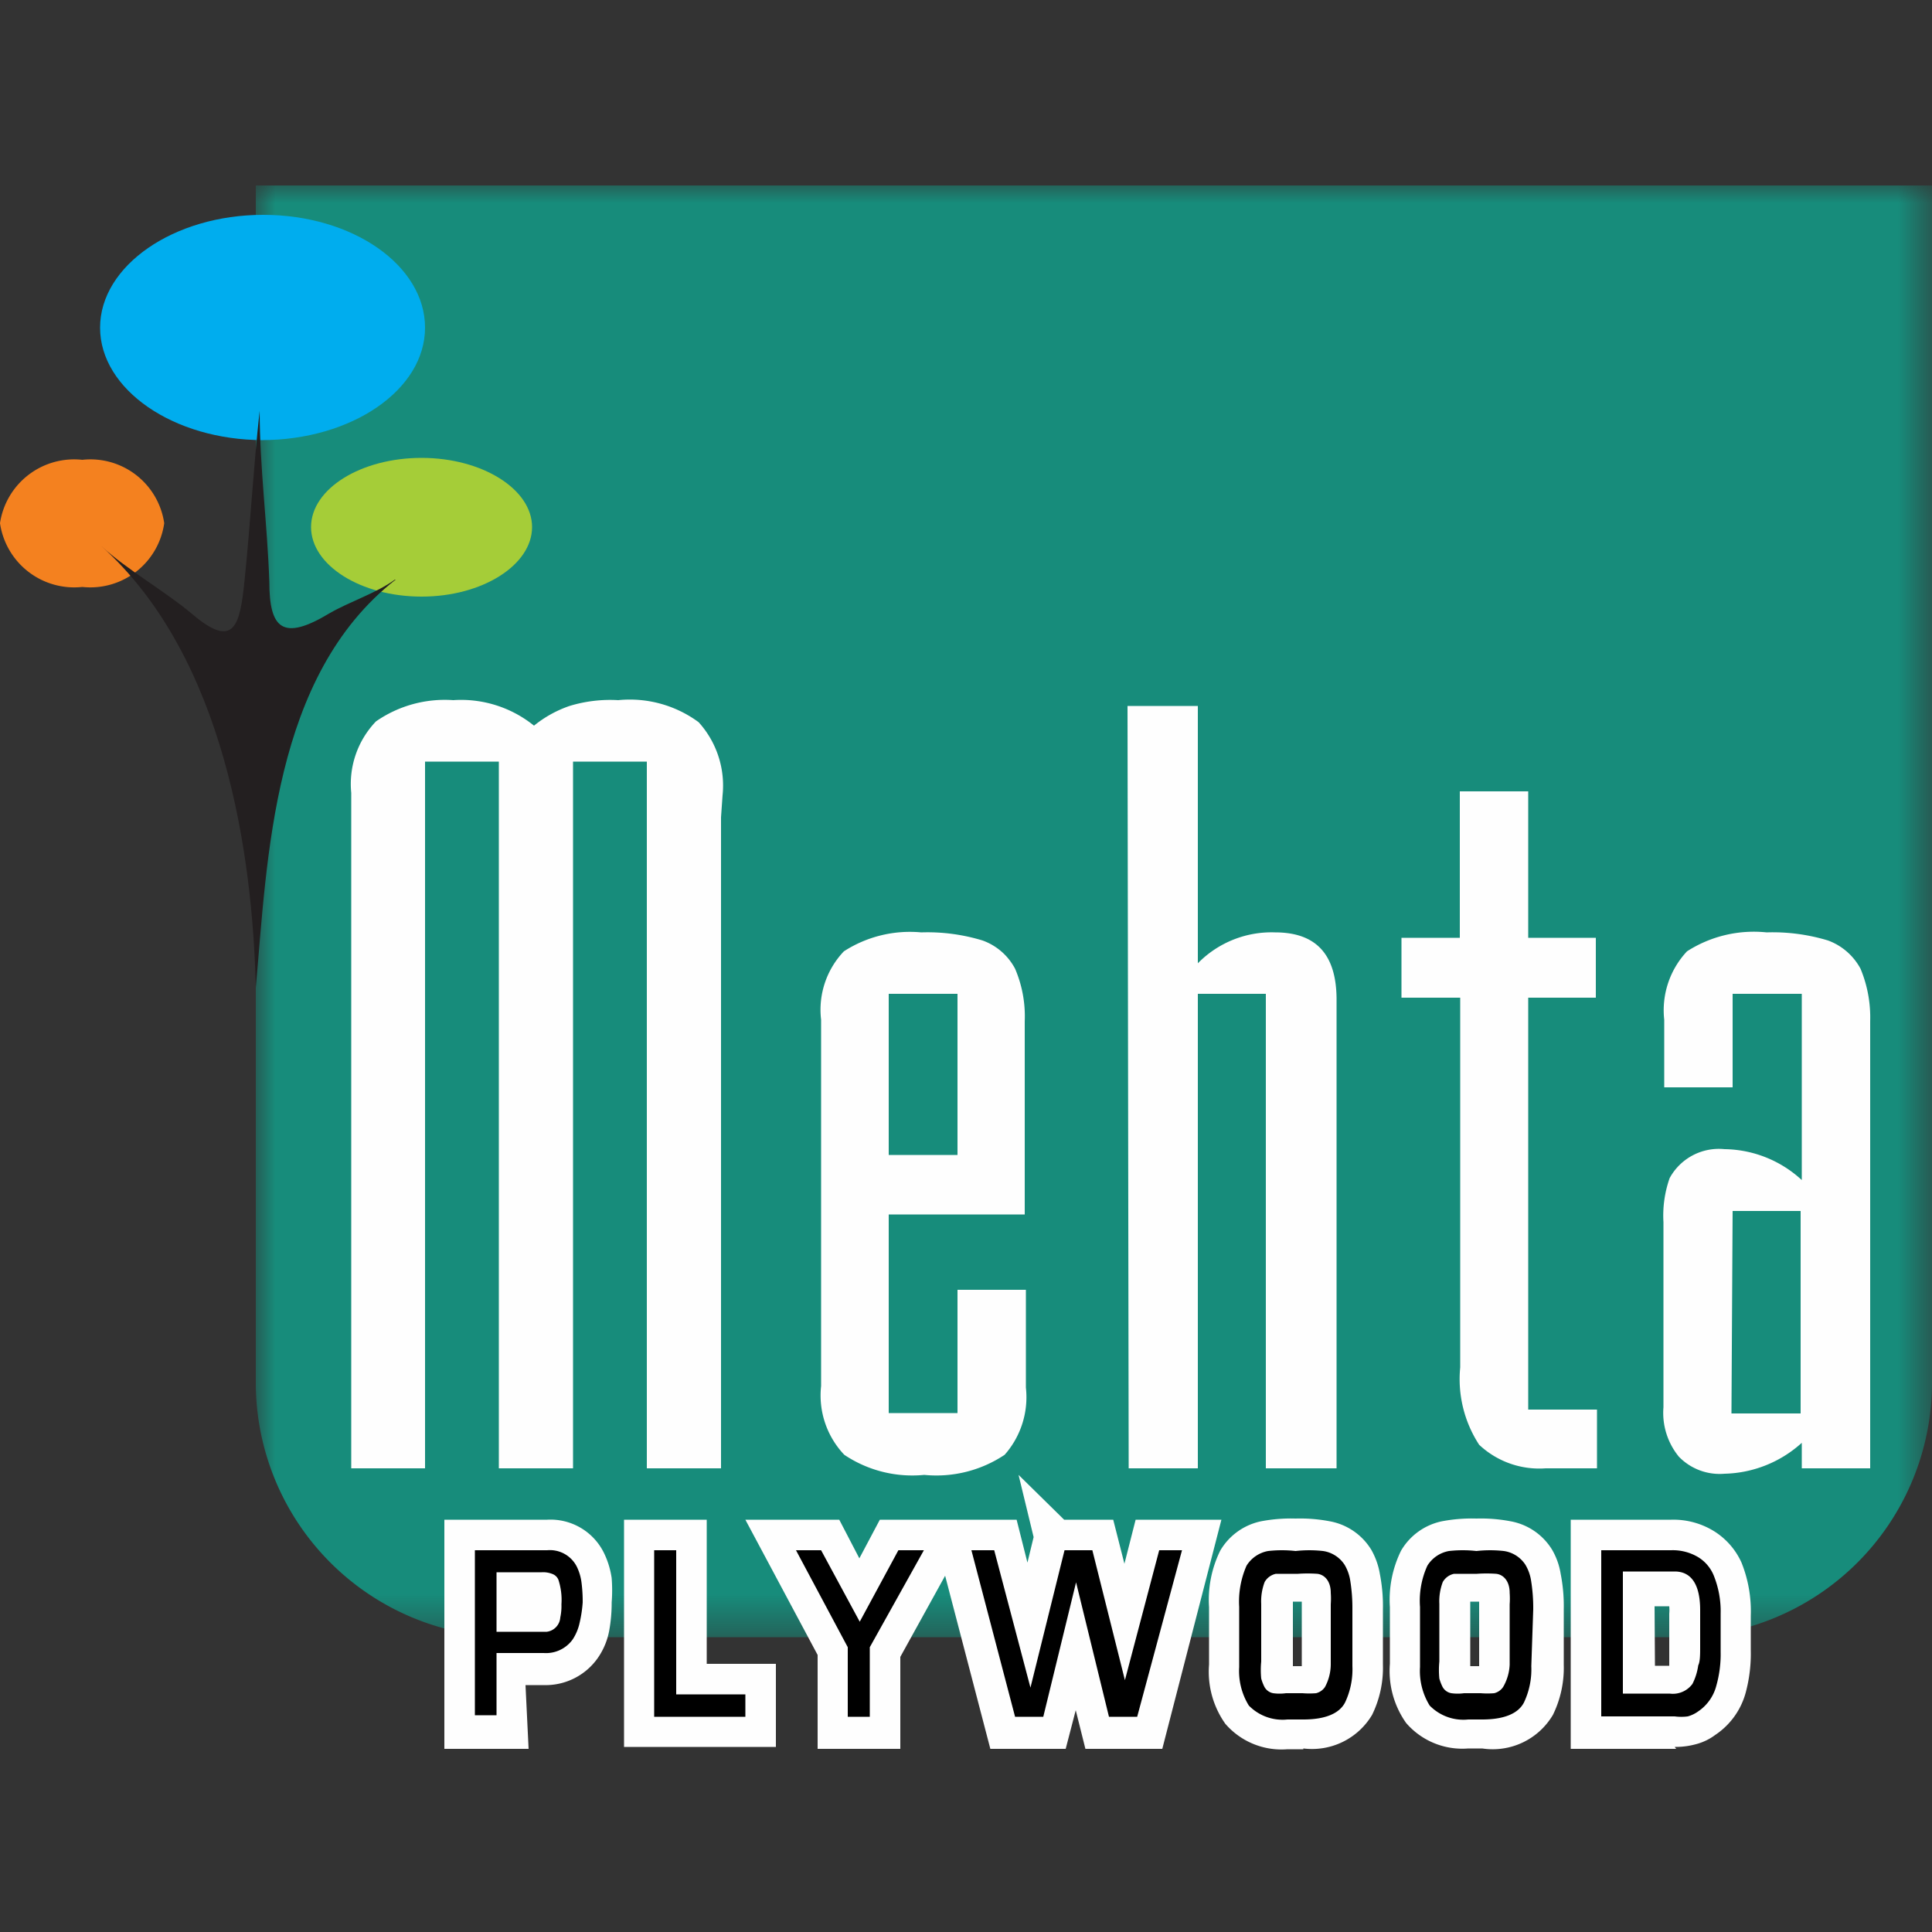 <svg id="Layer_1" data-name="Layer 1" xmlns="http://www.w3.org/2000/svg" xmlns:xlink="http://www.w3.org/1999/xlink" viewBox="0 0 50 50"><rect x="0" y="0" width="50" height="50" fill="#333333" stroke="none"/><defs><style>.cls-1{fill:#fff;}.cls-2{mask:url(#mask);}.cls-3{fill:#178c7b;}.cls-4{fill:#fefefe;}.cls-5{fill:#00adee;}.cls-6{fill:#a5cd38;}.cls-7{fill:#f4811f;}.cls-8{fill:#231f20;}</style><mask id="mask" x="6.62" y="4.75" width="43.38" height="37.62" maskUnits="userSpaceOnUse"><g id="group-b"><polygon id="group-a" class="cls-1" points="6.62 4.75 50 4.75 50 42.37 6.62 42.37 6.62 4.75"/></g></mask></defs><title>logo</title><g class="cls-2"><path class="cls-3" d="M50,4.75V35.8a6.59,6.59,0,0,1-6.57,6.57H13.19A6.59,6.59,0,0,1,6.62,35.8v-31H50"/></g><path class="cls-4" d="M18.66,21.15V38H16.74V19.71H14.83V38H12.91V19.71H11V38H9.09V20.52a2.34,2.34,0,0,1,.64-1.85,3.12,3.12,0,0,1,2-.55,3,3,0,0,1,2.09.66,3,3,0,0,1,.92-.51A3.61,3.61,0,0,1,16,18.12a3,3,0,0,1,2.08.57,2.44,2.44,0,0,1,.62,1.89ZM23,29.89h1.78V25.72H23Zm1.78,3.49h1.77v2.53A2.25,2.25,0,0,1,26,37.65a3.18,3.18,0,0,1-2.08.52,3.16,3.16,0,0,1-2.07-.52,2.23,2.23,0,0,1-.6-1.78V26.39a2.19,2.19,0,0,1,.59-1.77,3.15,3.15,0,0,1,2-.49,4.89,4.89,0,0,1,1.59.21,1.54,1.54,0,0,1,.84.73,3.12,3.12,0,0,1,.25,1.36v5H23v5.14h1.78Zm4.4-15.11H31v6.66a2.67,2.67,0,0,1,2-.8c1.06,0,1.58.57,1.59,1.71V38H32.76V25.72H31V38H29.21Zm12.12,6v1.55H39.55V36.48h1.78V38H40a2.27,2.27,0,0,1-1.72-.61,3.11,3.11,0,0,1-.49-2V25.82H36.27V24.27h1.51V20.48h1.77v3.79Zm3.51,12.31h1.79V31.34H44.84ZM48.4,27V38H46.63v-.66a3.08,3.08,0,0,1-2,.8,1.47,1.47,0,0,1-1.18-.44,1.79,1.79,0,0,1-.4-1.28V31.63a2.92,2.92,0,0,1,.16-1.14,1.45,1.45,0,0,1,1.42-.75,3,3,0,0,1,2,.8V25.72H44.84v2.42H43.07V26.39a2.23,2.23,0,0,1,.59-1.77,3.2,3.2,0,0,1,2.06-.49,4.93,4.93,0,0,1,1.59.21,1.57,1.57,0,0,1,.84.73,3.27,3.27,0,0,1,.25,1.36Z"/><path class="cls-4" d="M38.36,45.25H38a1.92,1.92,0,0,1-1.61-.66,2.33,2.33,0,0,1-.42-1.53V41.59a2.88,2.88,0,0,1,.29-1.46,1.6,1.6,0,0,1,1.06-.76,4.14,4.14,0,0,1,.89-.07,4.09,4.09,0,0,1,.88.07,1.59,1.59,0,0,1,1.08.74,1.81,1.81,0,0,1,.22.62,4.32,4.32,0,0,1,.08.92v1.43a2.77,2.77,0,0,1-.28,1.3A1.81,1.81,0,0,1,38.36,45.25Zm-.27-1.9h0Zm.17,0Zm-.21-.23h.23V41.45h-.23V43.1Zm-4.32,2.15h-.41a1.92,1.92,0,0,1-1.61-.66,2.33,2.33,0,0,1-.42-1.53V41.59a2.88,2.88,0,0,1,.29-1.46,1.6,1.6,0,0,1,1.06-.76,4.14,4.14,0,0,1,.89-.07,4.09,4.09,0,0,1,.88.07,1.59,1.59,0,0,1,1.08.74,1.89,1.89,0,0,1,.22.62,4.32,4.32,0,0,1,.08.92v1.43a2.77,2.77,0,0,1-.28,1.3A1.81,1.81,0,0,1,33.73,45.25Zm-.27-1.9h0Zm0-.25h.23V41.45h-.23V43.1Zm.22-1.86Zm-3.6,4H28.09l-.25-1-.26,1H25.63l-1.17-4.48-1.16,2.1v2.38H21.16V42.83l-1.87-3.5h2.43l.52,1,.53-1h3.54l.28,1.11.16-.66-.39-1.61,1.18,1.16h1.27l.29,1.14.29-1.14h2.22Zm-16.4,0H11.5V39.33h2.66a1.54,1.54,0,0,1,1.48.88,2.2,2.2,0,0,1,.19.63,4.09,4.09,0,0,1,0,.63,4,4,0,0,1-.06.71,1.82,1.82,0,0,1-.3.73,1.65,1.65,0,0,1-1.4.7h-.47Zm29.7,0H40.65V39.33h2.6a2,2,0,0,1,1.13.31,1.86,1.86,0,0,1,.69.8,3.38,3.38,0,0,1,.24,1.38v.88a3.9,3.9,0,0,1-.13,1.1,1.92,1.92,0,0,1-.79,1.1,1.43,1.43,0,0,1-.5.24A2,2,0,0,1,43.34,45.21Zm-.55-2.15h.37v0s0-.17,0-.43v-.92a1,1,0,0,0,0-.19h-.38ZM20.08,45.21H16.15V39.33h2.14v3.73h1.79Z"/><path d="M15.08,41.47A3.32,3.32,0,0,1,15,42a1.27,1.27,0,0,1-.18.43.85.85,0,0,1-.75.35H12.85v1.61h-.56V40.12h1.87a.78.78,0,0,1,.77.43,1.31,1.31,0,0,1,.12.41A3.89,3.89,0,0,1,15.08,41.47Zm-.55.05a1.67,1.67,0,0,0-.08-.64.27.27,0,0,0-.14-.14.65.65,0,0,0-.29-.05H12.85v1.54h1.3a.4.4,0,0,0,.35-.37A1.4,1.4,0,0,0,14.53,41.52Zm4.76,2.91H16.93V40.12h.57v3.73h1.79Zm4.62-4.31-1.4,2.51v1.8h-.57v-1.8L20.6,40.12h.65l1,1.85,1-1.85Zm6.68,0-1.16,4.31H28.7l-.92-3.76.11.11L27,44.43h-.73l-1.13-4.31h.59l1,3.79h-.12l.94-3.79h.72l.95,3.79H29l1-3.79Zm4.41,3a2,2,0,0,1-.19.94c-.15.29-.52.44-1.08.44h-.41a1.22,1.22,0,0,1-1-.36,1.7,1.7,0,0,1-.25-1V41.59a2.32,2.32,0,0,1,.19-1.07.83.83,0,0,1,.56-.38,3.17,3.17,0,0,1,.71,0,3.22,3.22,0,0,1,.71,0,.8.8,0,0,1,.56.36,1.15,1.15,0,0,1,.14.38,4.46,4.46,0,0,1,.06.77Zm-.56,0v-1.6a2.12,2.12,0,0,0,0-.3c0-.3-.16-.47-.35-.49a3.63,3.63,0,0,0-.5,0h-.2l-.37,0a.44.44,0,0,0-.29.21,1.41,1.41,0,0,0-.09.57V43a2.27,2.27,0,0,0,0,.44,1.19,1.19,0,0,0,.08.21.32.32,0,0,0,.23.17,1.21,1.21,0,0,0,.33,0h.43a2.18,2.18,0,0,0,.35,0,.39.39,0,0,0,.23-.16A1.25,1.25,0,0,0,34.44,43.08Zm5.19,0a2,2,0,0,1-.19.94c-.15.29-.52.44-1.08.44H38a1.22,1.22,0,0,1-1-.36,1.7,1.7,0,0,1-.25-1V41.59a2.19,2.19,0,0,1,.19-1.07.83.83,0,0,1,.56-.38,3.17,3.17,0,0,1,.71,0,3.22,3.22,0,0,1,.71,0,.8.8,0,0,1,.56.36,1.15,1.15,0,0,1,.14.38,4.46,4.46,0,0,1,.06.77Zm-.56,0v-1.6a2.12,2.12,0,0,0,0-.3c0-.3-.16-.47-.35-.49a3.63,3.63,0,0,0-.5,0H38l-.37,0a.44.44,0,0,0-.29.21,1.41,1.41,0,0,0-.09.57V43a2.27,2.27,0,0,0,0,.44,1.19,1.19,0,0,0,.08.21.32.32,0,0,0,.23.17,1.21,1.21,0,0,0,.33,0h.43a2.18,2.18,0,0,0,.35,0,.39.39,0,0,0,.23-.16A1.25,1.25,0,0,0,39.07,43.08Zm5.46-.38a3,3,0,0,1-.11.88,1.15,1.15,0,0,1-.47.67.84.84,0,0,1-.27.13,1.27,1.27,0,0,1-.34,0h-1.9V40.12h1.81a1.28,1.28,0,0,1,.7.18,1,1,0,0,1,.4.47,2.48,2.48,0,0,1,.18,1ZM44,42.59v-.92c0-.65-.22-1-.66-1H42v3.16h1.21a.63.63,0,0,0,.59-.25,1.51,1.51,0,0,0,.15-.48C44,43,44,42.82,44,42.59Z"/><path class="cls-5" d="M6.81,11.39c-2.32,0-4.22-1.31-4.22-2.91s1.9-2.92,4.22-2.92S11,6.87,11,8.48s-1.9,2.91-4.23,2.91"/><path class="cls-6" d="M10.91,15.44c-1.57,0-2.86-.81-2.86-1.8s1.29-1.79,2.86-1.79,2.86.81,2.86,1.79-1.28,1.8-2.86,1.8"/><path class="cls-7" d="M2.13,15.19A1.94,1.94,0,0,1,0,13.54,1.94,1.94,0,0,1,2.13,11.9a1.93,1.93,0,0,1,2.12,1.64,1.93,1.93,0,0,1-2.12,1.65"/><path class="cls-8" d="M10.24,15c-3.19,2.49-3.32,7.23-3.62,10.56-.08-3.4-.79-8.55-4-11.43.66.61,1.65,1.17,2.34,1.75,1.1.94,1.25.32,1.37-.87.15-1.45.23-2.93.39-4.38,0,1.46.2,2.95.25,4.42,0,1.23.35,1.55,1.56.82.52-.3,1.21-.52,1.69-.87"/></svg>